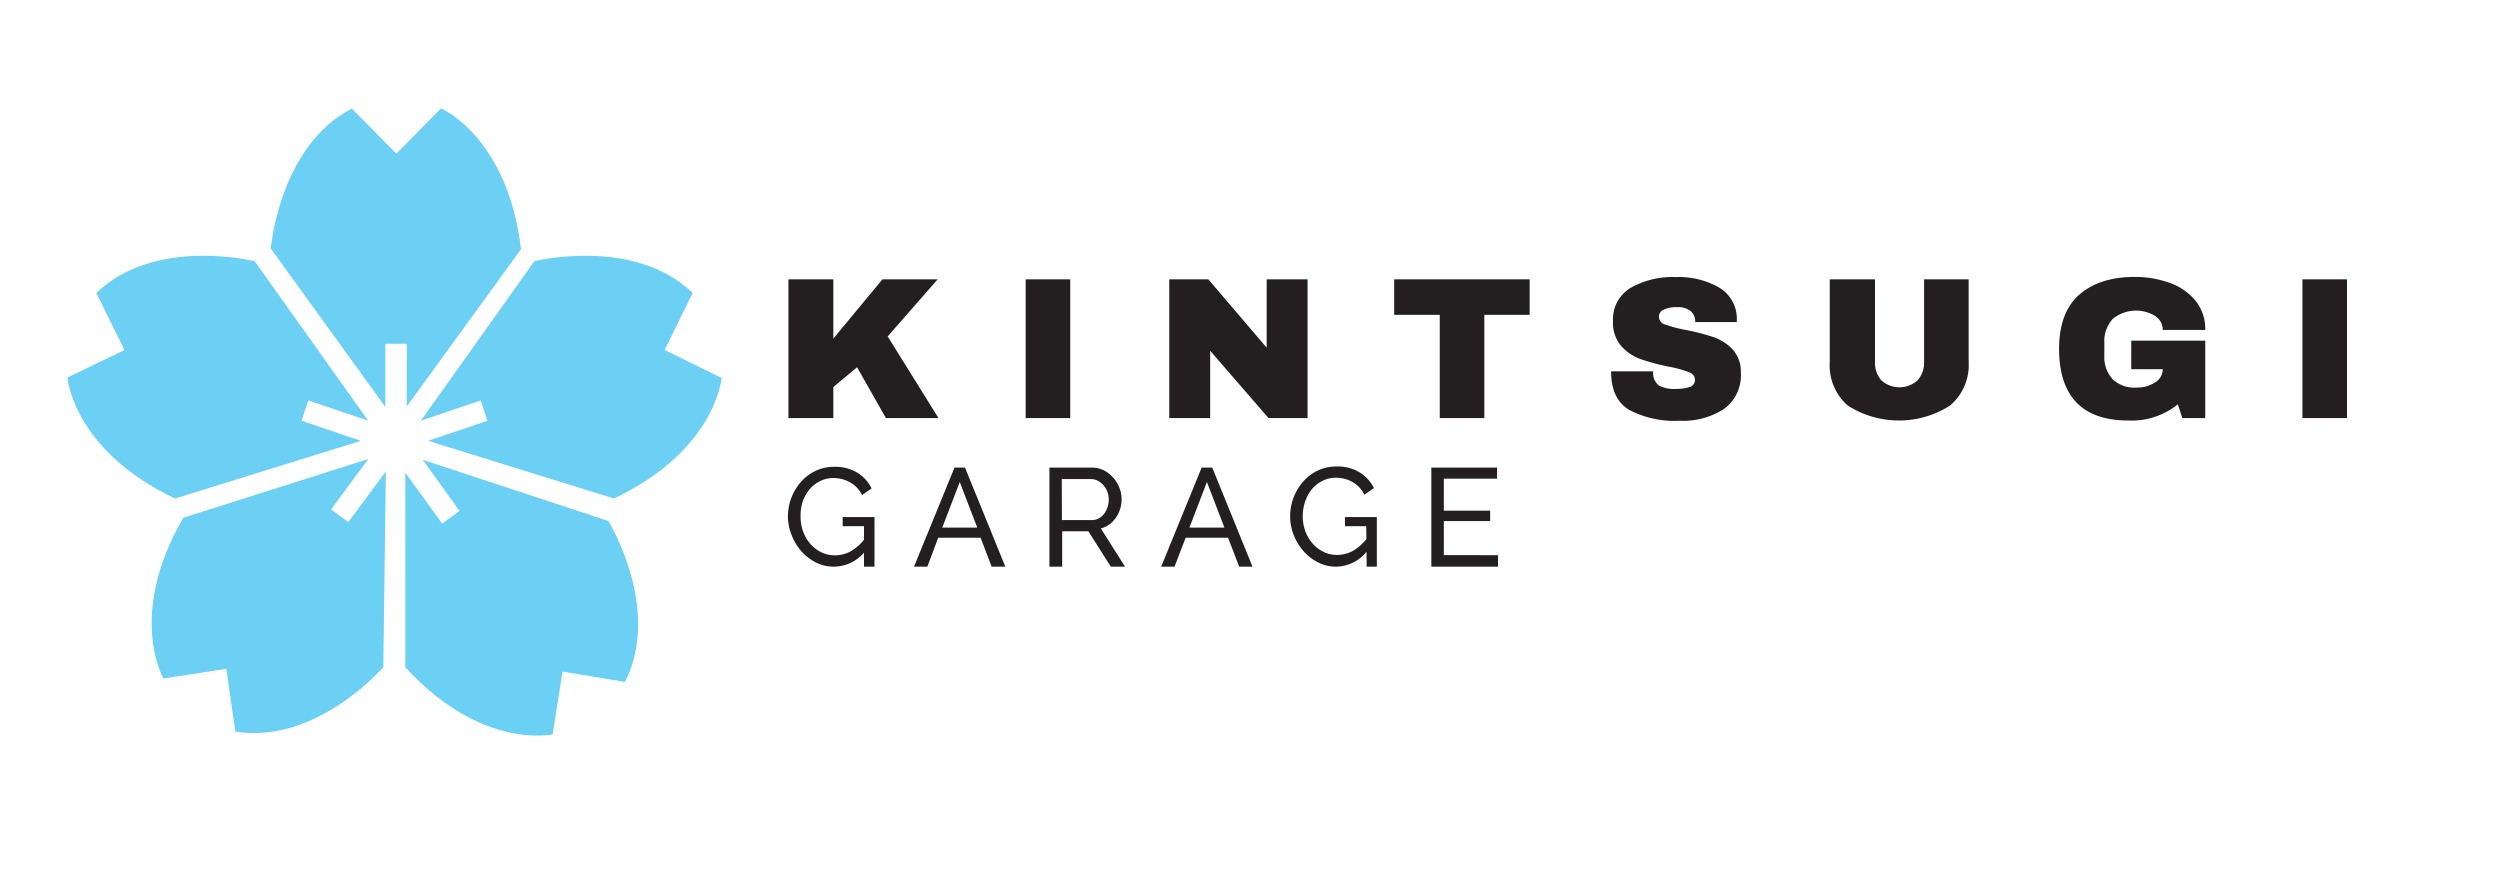 <svg id="Layer_1" data-name="Layer 1" xmlns="http://www.w3.org/2000/svg" viewBox="0 0 300 107"><defs><style>.cls-1{fill:#6ccff4;}.cls-2{fill:#231f20;}</style></defs><title>birugold</title><path class="cls-1" d="M46.24,48.83l-13.74-19s1-12.3,9.72-16.8l5.34,5.41L52.93,13s8,3.43,9.59,16.9L48.81,48.78V41.25H46.24Z"/><path class="cls-1" d="M50.74,55.18,73,62.52S79.47,73,75,81.83l-7.5-1.24-1.18,7.53s-8.52,1.95-17.68-8.05V56.73l4.42,6.09,2.08-1.51Z"/><path class="cls-1" d="M46.3,56.57,46,80.05S38,89.36,28.24,87.79l-1.08-7.53-7.54,1.16S15.18,73.88,22,62.13L44.2,55.08l-4.47,6.05,2.07,1.53Z"/><path class="cls-1" d="M50.51,50.48,64.12,31.35s11.95-3,19,3.81L79.75,42l6.84,3.36S85.93,54,73.67,59.82L51.38,52.9l7.12-2.41-.82-2.44Z"/><path class="cls-1" d="M44.18,50.48,30.56,31.35s-11.95-3-19,3.81L14.94,42,8.09,45.31S8.75,54,21,59.82L43.3,52.9l-7.12-2.41L37,48.05Z"/><path class="cls-2" d="M105.89,33.52h6.63l-6,6.85,6.1,9.8h-6.31l-3.46-6.1L100,46.44v3.73H94.61V33.52H100v7.11Z"/><path class="cls-2" d="M123.08,50.17V33.52h5.35V50.17Z"/><path class="cls-2" d="M152.22,50.17l-7-8.08v8.08h-4.91V33.52H145l7,8.2v-8.2h4.91V50.17Z"/><path class="cls-2" d="M178.12,37.78V50.17h-5.35V37.78H167.3V33.52h16.26v4.26Z"/><path class="cls-2" d="M206.32,34.52a4.35,4.35,0,0,1,2.1,3.84v.29h-5v-.1a1.58,1.58,0,0,0-.53-1.21,2.38,2.38,0,0,0-1.62-.48,3.46,3.46,0,0,0-1.64.31.9.9,0,0,0-.56.78,1,1,0,0,0,.77,1,15.61,15.61,0,0,0,2.49.65,26.25,26.25,0,0,1,3.31.86,5.65,5.65,0,0,1,2.26,1.46,3.88,3.88,0,0,1,1,2.76,5,5,0,0,1-2,4.38,9,9,0,0,1-5.34,1.43,11.72,11.72,0,0,1-6.07-1.31q-2.16-1.3-2.16-4.62h5.06a1.87,1.87,0,0,0,.65,1.68,3.74,3.74,0,0,0,2,.43,5.73,5.73,0,0,0,1.69-.22.87.87,0,0,0,.66-.9c0-.4-.24-.7-.74-.9a14,14,0,0,0-2.4-.65,28.6,28.6,0,0,1-3.37-.9,5.75,5.75,0,0,1-2.32-1.56,4.26,4.26,0,0,1-1-3,4.4,4.4,0,0,1,2.12-4,10.15,10.15,0,0,1,5.36-1.29A9.78,9.78,0,0,1,206.32,34.52Z"/><path class="cls-2" d="M234,48.67a11.39,11.39,0,0,1-12.26,0,6.37,6.37,0,0,1-2.17-5.2V33.52H225v9.87a3.21,3.21,0,0,0,.75,2.24,3.25,3.25,0,0,0,4.37,0,3.2,3.2,0,0,0,.77-2.23V33.52h5.35v9.95A6.37,6.37,0,0,1,234,48.67Z"/><path class="cls-2" d="M260.51,34a6.9,6.9,0,0,1,3,2.15,5.35,5.35,0,0,1,1.12,3.44h-5.1a2,2,0,0,0-.92-1.68,4.4,4.4,0,0,0-5.09.37,3.94,3.94,0,0,0-1,2.84v1.55a3.94,3.94,0,0,0,1,2.84,3.8,3.8,0,0,0,2.86,1,4,4,0,0,0,2.23-.62,1.85,1.85,0,0,0,.92-1.59h-3.78V40.88h8.88v9.29h-2.75l-.54-1.65a8.81,8.81,0,0,1-5.95,1.94q-4.14,0-6.22-2.17t-2.08-6.45c0-2.82.78-5,2.36-6.42s3.81-2.19,6.71-2.19A12.14,12.14,0,0,1,260.51,34Z"/><path class="cls-2" d="M276.29,50.17V33.52h5.35V50.17Z"/><path class="cls-2" d="M100.07,68a4.72,4.72,0,0,1-2.17-.51,5.73,5.73,0,0,1-1.76-1.37A6.48,6.48,0,0,1,95,64.22,6,6,0,0,1,94.55,62a6.3,6.3,0,0,1,1.58-4.19,5.37,5.37,0,0,1,1.75-1.31,5,5,0,0,1,2.19-.48,5.16,5.16,0,0,1,2.84.72,4.58,4.58,0,0,1,1.68,1.87l-1.15.8A3.39,3.39,0,0,0,102,57.88a4,4,0,0,0-2-.51,3.39,3.39,0,0,0-1.63.39,3.82,3.82,0,0,0-1.26,1,5,5,0,0,0-.81,1.49A5.65,5.65,0,0,0,96.07,62a5.07,5.07,0,0,0,.31,1.79,4.71,4.71,0,0,0,.87,1.49,4.31,4.31,0,0,0,1.32,1,3.69,3.69,0,0,0,1.62.36,4,4,0,0,0,1.94-.51,5.93,5.93,0,0,0,1.73-1.59v1.55A4.82,4.82,0,0,1,100.07,68Zm3.61-4.86h-2.56V62.05h3.82V68h-1.26Z"/><path class="cls-2" d="M114.54,56.11h1.26L120.64,68H119l-1.33-3.47h-5.09L111.28,68h-1.6Zm2.73,7.2-2.1-5.47-2.1,5.47Z"/><path class="cls-2" d="M125.93,68V56.11H131a3.3,3.3,0,0,1,1.44.32,3.84,3.84,0,0,1,1.13.87,4.14,4.14,0,0,1,.75,1.22,3.67,3.67,0,0,1,.27,1.37,3.91,3.91,0,0,1-.31,1.56,3.8,3.8,0,0,1-.87,1.25,3,3,0,0,1-1.31.71L135,68h-1.7l-2.7-4.25h-3.14V68Zm1.5-5.59H131a1.71,1.71,0,0,0,1.07-.34,2.25,2.25,0,0,0,.72-.91,2.93,2.93,0,0,0,.26-1.22,2.53,2.53,0,0,0-.3-1.22,2.5,2.5,0,0,0-.78-.89,1.81,1.81,0,0,0-1.07-.34h-3.49Z"/><path class="cls-2" d="M144.2,56.11h1.27L150.3,68h-1.6l-1.33-3.47h-5.09L140.94,68h-1.6Zm2.73,7.2-2.1-5.47-2.1,5.47Z"/><path class="cls-2" d="M160.35,68a4.76,4.76,0,0,1-2.18-.51,5.85,5.85,0,0,1-1.76-1.37,6.48,6.48,0,0,1-1.17-1.94,6,6,0,0,1-.42-2.22,6.23,6.23,0,0,1,.42-2.28,6.39,6.39,0,0,1,1.16-1.91,5.37,5.37,0,0,1,1.75-1.31,5.06,5.06,0,0,1,2.2-.48,5.12,5.12,0,0,1,2.83.72,4.6,4.6,0,0,1,1.69,1.87l-1.15.8a3.47,3.47,0,0,0-1.42-1.53,4,4,0,0,0-2-.51,3.41,3.41,0,0,0-1.63.39,3.82,3.82,0,0,0-1.26,1,4.76,4.76,0,0,0-.8,1.49,5.37,5.37,0,0,0-.28,1.74,5.07,5.07,0,0,0,.31,1.79,4.74,4.74,0,0,0,.88,1.49,4.15,4.15,0,0,0,1.31,1,3.69,3.69,0,0,0,1.62.36,3.93,3.93,0,0,0,1.94-.51,5.93,5.93,0,0,0,1.73-1.59v1.55A4.81,4.81,0,0,1,160.35,68Zm3.6-4.86H161.4V62.05h3.82V68H164Z"/><path class="cls-2" d="M179.76,66.62V68h-8V56.11h7.89v1.33h-6.39v3.84h5.56v1.25h-5.56v4.09Z"/></svg>
